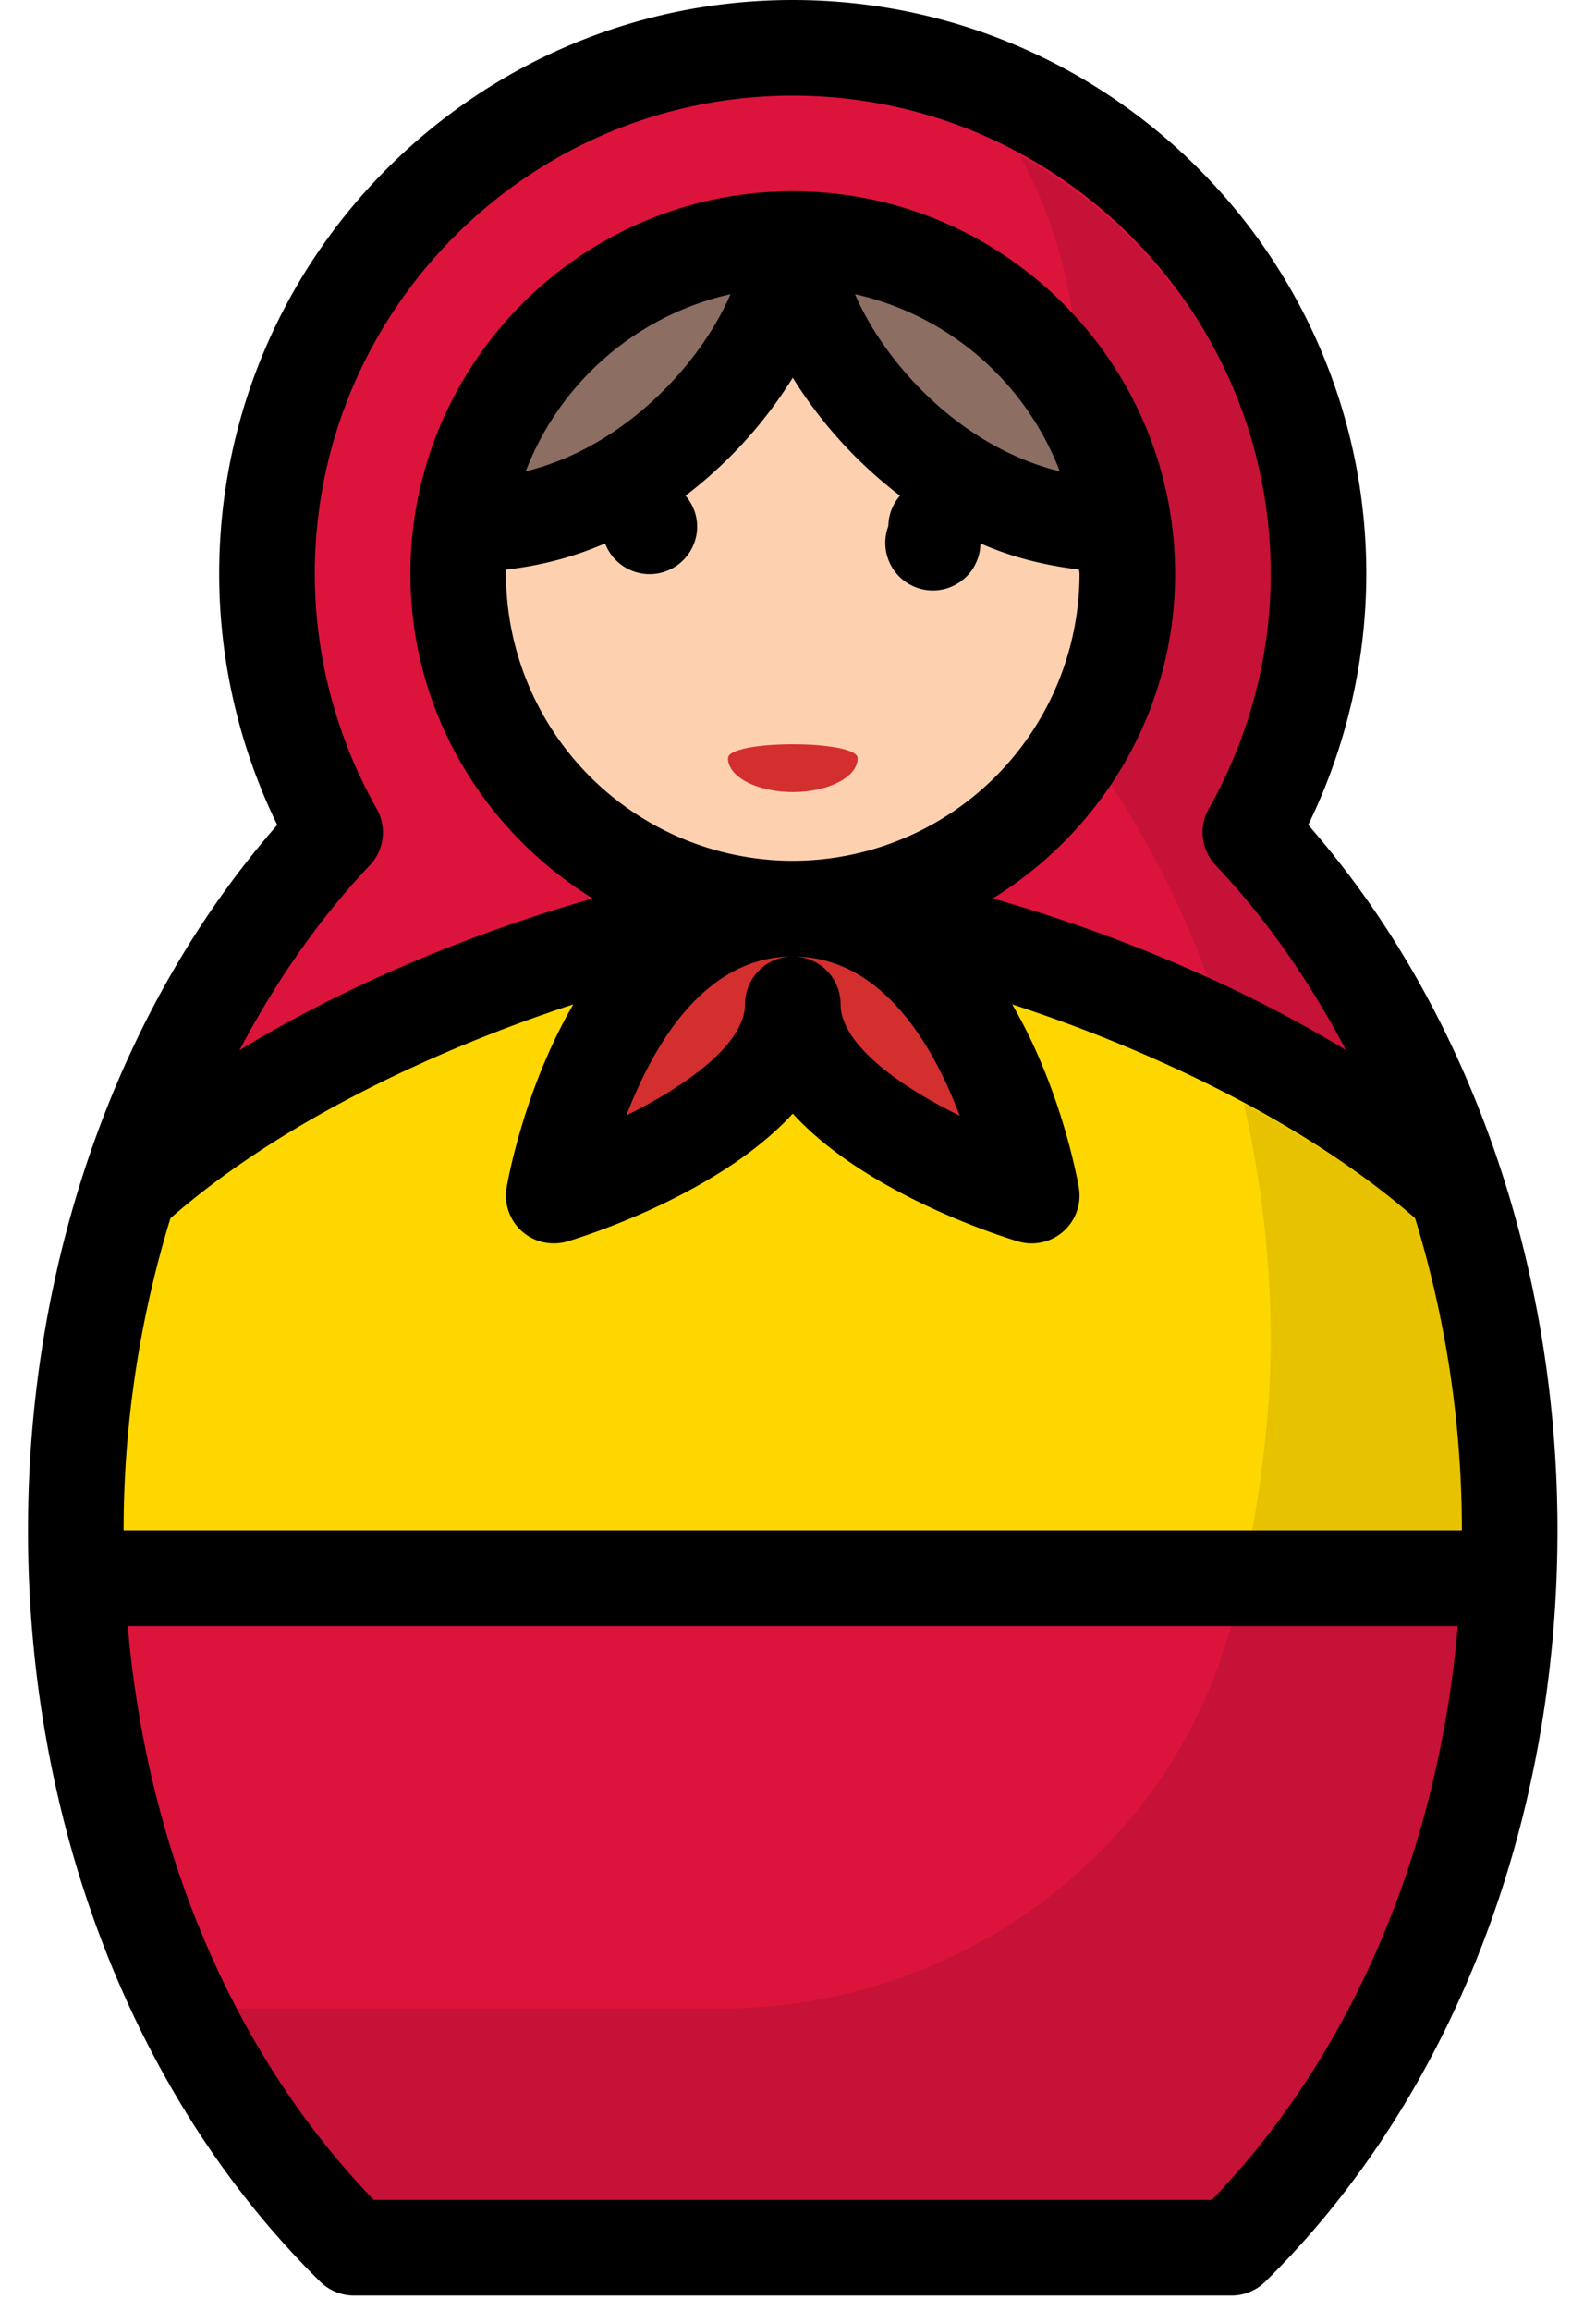 <svg width="38" height="55" fill="none" xmlns="http://www.w3.org/2000/svg"><path d="M31.148 19.63a13.66 13.66 0 0 0 1.383-5.974C32.531 6.126 26.405 0 18.875 0S5.219 6.126 5.219 13.656c0 2.065.475 4.114 1.382 5.975C2.821 23.948.667 30.014.667 36.416c0 7.013 2.536 13.53 6.959 17.882.213.209.5.327.798.327h20.902c.298 0 .584-.118.798-.327 4.423-4.352 6.959-10.869 6.959-17.882 0-6.402-2.154-12.468-5.934-16.785z" fill="#000"/><path d="M4.058 28.99c2.677-2.343 6.44-4.06 9.592-5.09-1.17 2.012-1.56 4.195-1.588 4.364a1.136 1.136 0 0 0 1.123 1.324c.109 0 .22-.015.327-.047.478-.144 3.631-1.151 5.363-3.04 1.732 1.889 4.885 2.896 5.363 3.04a1.136 1.136 0 0 0 1.079-.237c.295-.26.435-.654.37-1.04-.028-.17-.417-2.352-1.587-4.364 3.153 1.03 6.915 2.747 9.593 5.09a25.429 25.429 0 0 1 1.114 7.427H2.943c0-2.58.399-5.085 1.115-7.427z" fill="gold"/><path d="M12.057 13.552a8.12 8.12 0 0 0 2.35-.62 1.133 1.133 0 0 0 2.192-.414 1.12 1.12 0 0 0-.278-.722 10.52 10.52 0 0 0 2.554-2.807 10.517 10.517 0 0 0 2.554 2.807 1.12 1.12 0 0 0-.278.722 1.133 1.133 0 1 0 2.193.413c.738.328 1.53.524 2.348.621.001.036.011.069.011.104a6.836 6.836 0 0 1-6.828 6.828 6.836 6.836 0 0 1-6.828-6.828c0-.035.01-.068.01-.104z" fill="#FDD1B0"/><path d="M22.85 26.551c-1.485-.727-2.836-1.723-2.836-2.653a1.137 1.137 0 1 0-2.276 0c0 .922-1.343 1.915-2.823 2.643.647-1.688 1.867-3.78 3.96-3.78 2.121 0 3.34 2.1 3.975 3.79z" fill="#D32F2F"/><path d="M8.97 19.248a11.401 11.401 0 0 1-1.475-5.592c0-6.275 5.105-11.38 11.38-11.38s11.38 5.106 11.38 11.38c0 1.95-.511 3.884-1.476 5.592a1.14 1.14 0 0 0 .167 1.344c1.216 1.282 2.243 2.775 3.102 4.398-2.782-1.694-5.86-2.882-8.41-3.61 2.594-1.606 4.341-4.454 4.341-7.724 0-5.02-4.083-9.104-9.104-9.104-5.021 0-9.104 4.084-9.104 9.104 0 3.27 1.747 6.118 4.341 7.724-2.55.728-5.628 1.916-8.41 3.61.859-1.623 1.886-3.116 3.102-4.398.344-.362.411-.908.167-1.343zm19.883 33.101H8.898c-3.324-3.442-5.396-8.308-5.856-13.656h31.667c-.46 5.348-2.533 10.214-5.856 13.656z" fill="#DC143C"/><path d="M18.877 18.848c.852 0 1.544-.36 1.544-.804 0-.445-3.088-.445-3.088 0 0 .444.691.804 1.544.804z" fill="#D32F2F"/><path d="M20.357 7a6.832 6.832 0 0 1 4.876 4.216c-2.358-.575-4.168-2.568-4.876-4.216zm-7.84 4.216A6.832 6.832 0 0 1 17.393 7c-.708 1.648-2.519 3.64-4.876 4.216z" fill="#8D6E63"/><path opacity=".1" d="M29.816 36.416h4.99c0-2.58-.398-5.084-1.114-7.426-1.189-1.04-2.605-1.937-4.074-2.725.405 1.809.637 3.687.637 5.6 0 1.558-.177 3.072-.439 4.551zm-1.836-22.76a8.941 8.941 0 0 1-1.54 5 21.965 21.965 0 0 1 2.322 4.628c1.108.503 2.219 1.056 3.286 1.706-.858-1.623-1.886-3.116-3.102-4.398a1.14 1.14 0 0 1-.167-1.343 11.402 11.402 0 0 0 1.476-5.593c0-4.31-2.436-8.023-5.978-9.954a11.22 11.22 0 0 1 1.264 3.8c1.5 1.624 2.438 3.775 2.438 6.154zM29.278 38.8c-1.507 5.374-6.538 8.997-12.118 8.997H5.643c.888 1.69 1.976 3.228 3.254 4.552h19.955c3.324-3.442 5.396-8.308 5.856-13.656h-5.4l-.03.107z" fill="#000"/></svg>